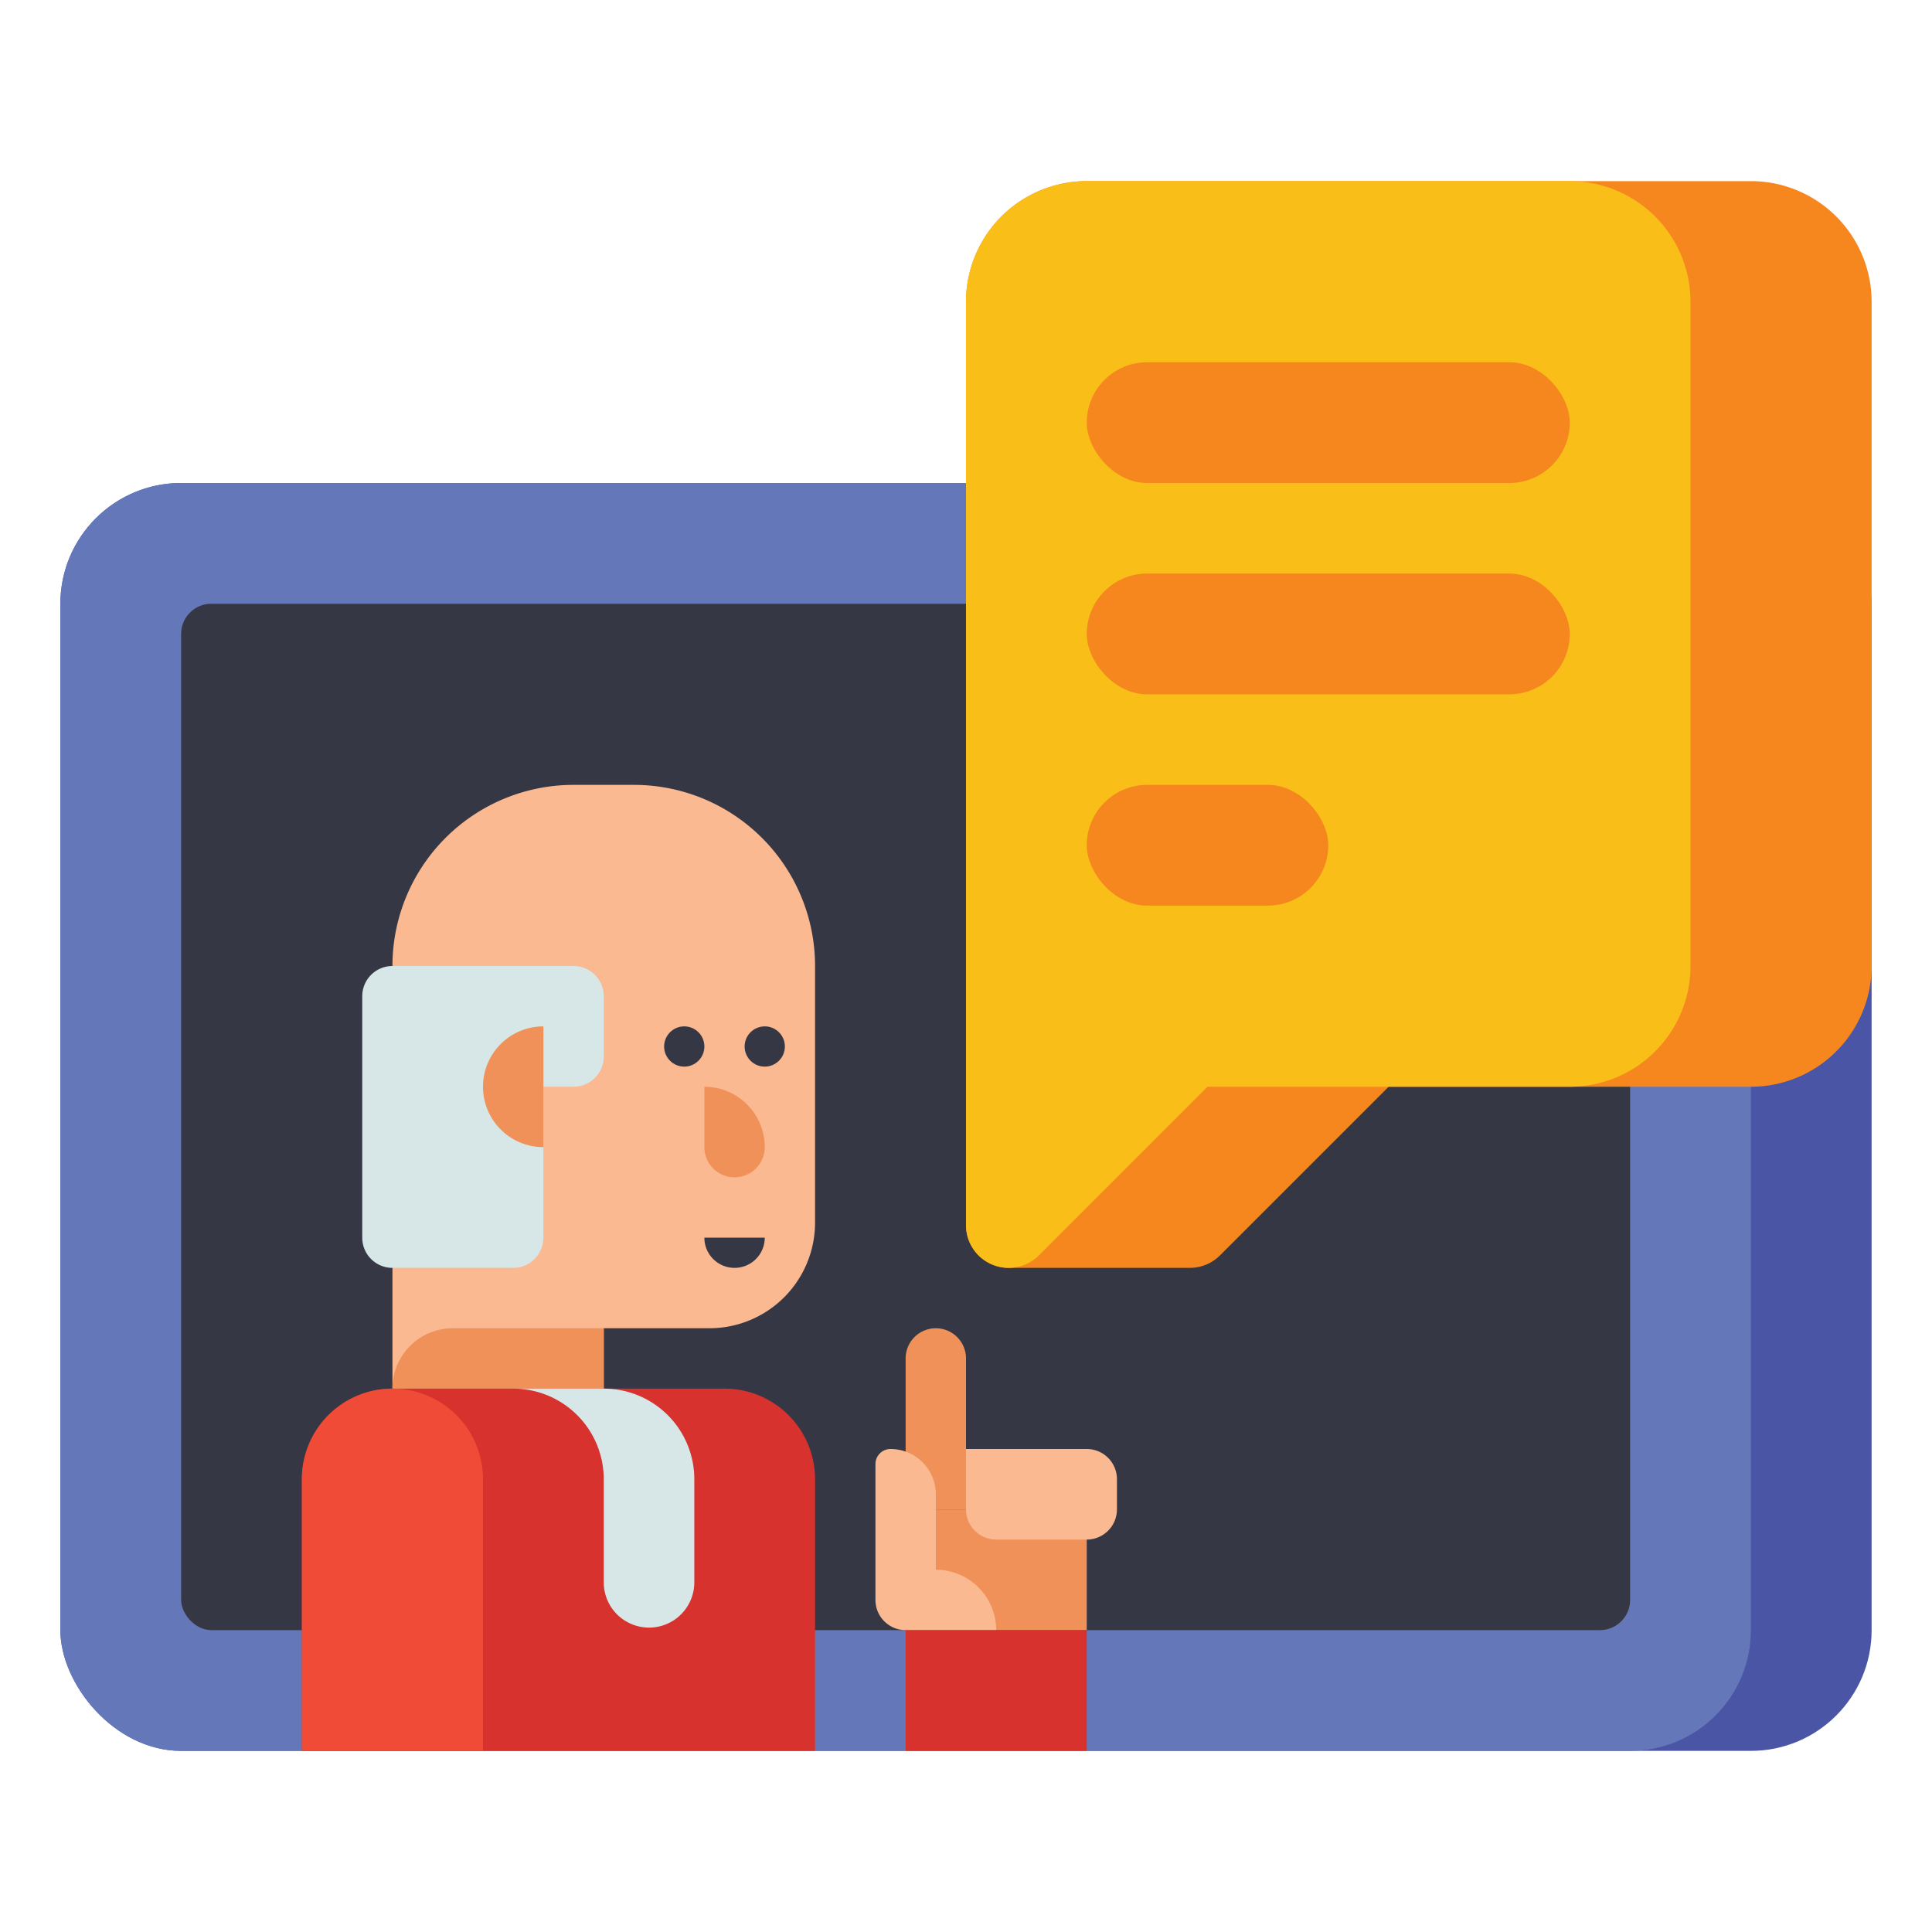 <svg height="512" viewBox="0 0 512 512" width="512" xmlns="http://www.w3.org/2000/svg"><rect fill="#4b55a5" height="336" rx="32" width="480" x="16" y="128"/><rect fill="#6478b9" height="336" rx="32" width="448" x="16" y="128"/><rect fill="#353744" height="272" rx="8" width="384" x="48" y="160"/><path d="m168 208h-16a48 48 0 0 0 -48 48v112h56v-16h28a28 28 0 0 0 28-28v-68a48 48 0 0 0 -48-48z" fill="#fab991"/><path d="m152 256h-48a8 8 0 0 0 -8 8v64a8 8 0 0 0 8 8h32a8 8 0 0 0 8-8v-40h8a8 8 0 0 0 8-8v-16a8 8 0 0 0 -8-8z" fill="#d7e6e6"/><path d="m144 272a0 0 0 0 1 0 0v32a0 0 0 0 1 0 0 16 16 0 0 1 -16-16 16 16 0 0 1 16-16z" fill="#f0915a"/><path d="m120 352h40a0 0 0 0 1 0 0v16a0 0 0 0 1 0 0h-56a0 0 0 0 1 0 0 16 16 0 0 1 16-16z" fill="#f0915a"/><path d="m104 368h88a24 24 0 0 1 24 24v72a0 0 0 0 1 0 0h-136a0 0 0 0 1 0 0v-72a24 24 0 0 1 24-24z" fill="#d7322d"/><path d="m160 368h-24a24 24 0 0 1 24 24v27.333a12 12 0 0 0 12 12 12 12 0 0 0 12-12v-27.333a24 24 0 0 0 -24-24z" fill="#d7e6e6"/><path d="m104 368a24 24 0 0 1 24 24v72a0 0 0 0 1 0 0h-48a0 0 0 0 1 0 0v-72a24 24 0 0 1 24-24z" fill="#f04b37"/><circle cx="181.333" cy="277.333" fill="#353744" r="5.333"/><circle cx="202.667" cy="277.333" fill="#353744" r="5.333"/><path d="m186.667 288a16 16 0 0 1 16 16 8 8 0 0 1 -8 8 8 8 0 0 1 -8-8v-16a0 0 0 0 1 0 0z" fill="#f0915a"/><path d="m186.667 328h16a0 0 0 0 1 0 0 8 8 0 0 1 -8 8 8 8 0 0 1 -8-8 0 0 0 0 1 0 0z" fill="#353744"/><path d="m464 48h-176a32 32 0 0 0 -32 32v244.686a11.313 11.313 0 0 0 11.314 11.314h48a11.314 11.314 0 0 0 8-3.314l44.686-44.686h96a32 32 0 0 0 32-32v-176a32 32 0 0 0 -32-32z" fill="#f5871e"/><path d="m256 80v244.686a11.313 11.313 0 0 0 11.314 11.314 11.314 11.314 0 0 0 8-3.314l44.686-44.686h96a32 32 0 0 0 32-32v-176a32 32 0 0 0 -32-32h-128a32 32 0 0 0 -32 32z" fill="#fabe19"/><g fill="#f5871e"><rect height="32" rx="16" width="128" x="288" y="96"/><rect height="32" rx="16" width="128" x="288" y="152"/><rect height="32" rx="16" width="64" x="288" y="208"/></g><path d="m240 400h48v32h-48z" fill="#f0915a"/><path d="m248 352a8 8 0 0 1 8 8v40a0 0 0 0 1 0 0h-16a0 0 0 0 1 0 0v-40a8 8 0 0 1 8-8z" fill="#f0915a"/><path d="m256 384h32a8 8 0 0 1 8 8v8a8 8 0 0 1 -8 8h-24a8 8 0 0 1 -8-8v-16a0 0 0 0 1 0 0z" fill="#fab991"/><path d="m248 416v-20a12 12 0 0 0 -12-12 4 4 0 0 0 -4 4v36a8 8 0 0 0 8 8h24a16 16 0 0 0 -16-16z" fill="#fab991"/><path d="m240 432h48v32h-48z" fill="#d7322d"/></svg>